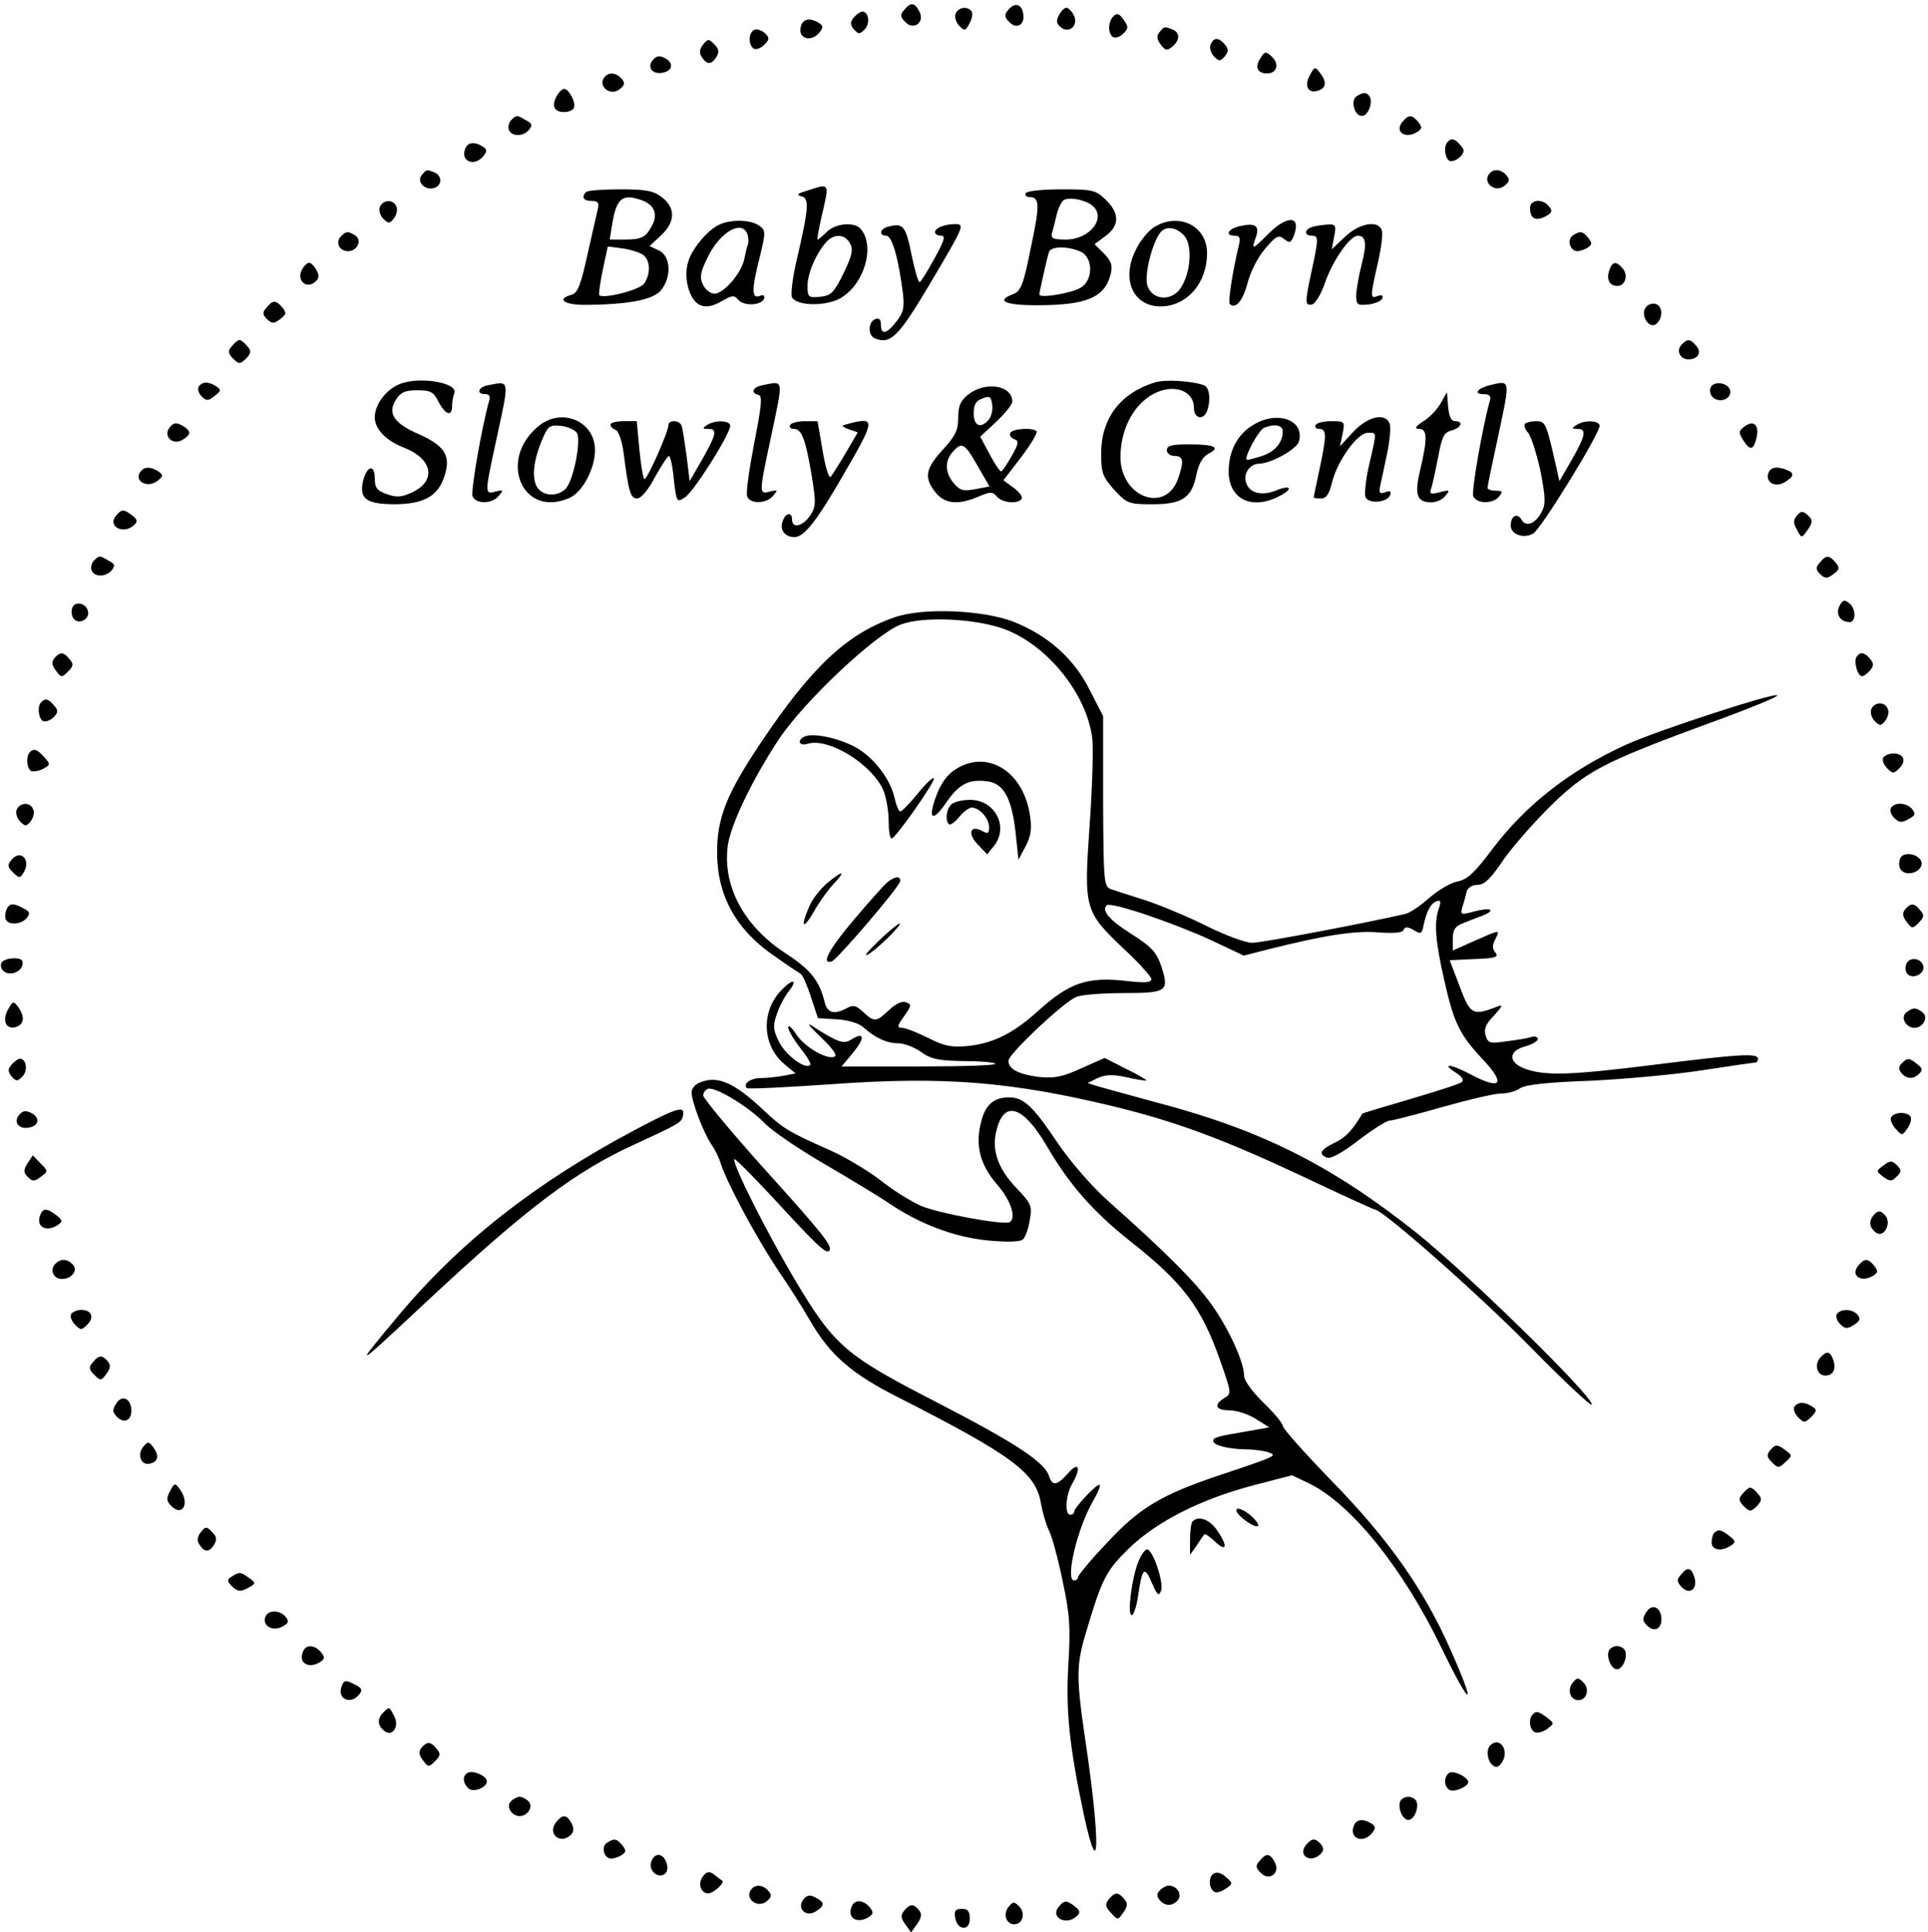 <?xml version="1.0" standalone="no"?>
<!DOCTYPE svg PUBLIC "-//W3C//DTD SVG 20010904//EN"
 "http://www.w3.org/TR/2001/REC-SVG-20010904/DTD/svg10.dtd">
<svg version="1.0" xmlns="http://www.w3.org/2000/svg"
 width="499pt" height="500pt" viewBox="0 0 499 500"
 preserveAspectRatio="xMidYMid meet">
<g transform="translate(0,500) scale(0.1,-0.1)"
fill="#000000" stroke="none">
<path d="M2340 4974 c-11 -12 -10 -18 3 -31 22 -23 52 0 36 28 -12 23 -22 24
-39 3z"/>
<path d="M2610 4975 c-11 -13 -11 -19 3 -33 20 -19 41 -5 35 24 -4 24 -22 28
-38 9z"/>
<path d="M2473 4964 c-3 -8 1 -22 10 -31 14 -14 16 -13 26 6 7 12 9 26 6 31
-10 15 -35 12 -42 -6z"/>
<path d="M2741 4961 c-8 -14 -7 -22 4 -31 22 -19 48 5 34 31 -5 10 -14 19 -19
19 -5 0 -14 -9 -19 -19z"/>
<path d="M2210 4955 c-10 -12 -10 -18 0 -31 12 -13 15 -13 28 0 15 15 10 46
-6 46 -5 0 -15 -7 -22 -15z"/>
<path d="M2882 4958 c-15 -15 -15 -45 -1 -54 6 -3 18 0 26 9 14 13 14 18 1 36
-11 16 -17 18 -26 9z"/>
<path d="M2074 4935 c-13 -32 23 -48 47 -19 10 13 10 17 -2 25 -21 13 -39 11
-45 -6z"/>
<path d="M1953 4923 c-16 -6 -17 -39 -2 -49 6 -3 18 1 27 10 14 14 14 18 2 30
-8 7 -21 12 -27 9z"/>
<path d="M3001 4917 c-8 -10 -7 -19 3 -32 12 -16 16 -17 30 -6 20 17 21 37 0
45 -21 8 -20 8 -33 -7z"/>
<path d="M1820 4885 c-9 -11 -11 -22 -4 -32 13 -21 25 -21 38 -1 8 14 7 21 -5
33 -14 15 -17 15 -29 0z"/>
<path d="M3133 4884 c-3 -8 1 -22 9 -30 13 -13 16 -13 28 0 10 13 10 19 0 31
-16 19 -29 19 -37 -1z"/>
<path d="M3262 4849 c-15 -23 -8 -39 18 -39 25 0 32 25 11 44 -15 14 -18 13
-29 -5z"/>
<path d="M1689 4844 c-15 -18 0 -38 27 -32 25 5 28 25 6 37 -15 8 -23 7 -33
-5z"/>
<path d="M3390 4805 c-16 -29 -3 -49 23 -39 20 7 21 23 3 46 -12 16 -14 16
-26 -7z"/>
<path d="M1567 4803 c-24 -23 12 -55 38 -33 12 10 13 16 4 26 -12 15 -31 18
-42 7z"/>
<path d="M1440 4750 c-13 -25 -5 -40 20 -40 10 0 22 4 25 10 7 12 -12 50 -25
50 -5 0 -14 -9 -20 -20z"/>
<path d="M3511 4751 c-16 -11 -6 -51 14 -51 16 0 29 35 20 50 -8 12 -16 12
-34 1z"/>
<path d="M1323 4689 c-6 -6 -9 -18 -6 -25 7 -18 37 -18 52 0 10 12 8 17 -8 25
-24 14 -24 14 -38 0z"/>
<path d="M3630 4685 c-22 -26 7 -46 39 -26 12 8 12 12 2 25 -17 20 -25 20 -41
1z"/>
<path d="M3747 4633 c-11 -10 -8 -41 4 -49 6 -3 18 1 27 9 13 13 13 19 2 31
-14 17 -23 20 -33 9z"/>
<path d="M1204 4615 c-13 -32 23 -48 47 -19 10 13 10 17 -2 25 -21 13 -39 11
-45 -6z"/>
<path d="M1091 4546 c-14 -17 11 -41 34 -32 20 7 19 32 -1 40 -21 8 -20 8 -33
-8z"/>
<path d="M3857 4553 c-24 -23 12 -55 38 -33 12 10 13 16 4 26 -12 15 -31 18
-42 7z"/>
<path d="M2090 4507 c-26 -8 -30 -11 -16 -15 21 -5 20 -28 -13 -169 -10 -44
-15 -86 -11 -93 14 -23 92 -23 128 0 60 37 87 133 50 177 -16 20 -66 15 -88
-7 -11 -11 -22 -20 -24 -20 -2 0 3 26 10 58 21 90 23 88 -36 69z m110 -137 c9
-16 5 -32 -17 -78 -25 -50 -32 -57 -60 -60 -31 -3 -33 -1 -33 28 0 32 21 82
48 113 20 23 49 22 62 -3z"/>
<path d="M1517 4503 c-13 -13 -7 -23 14 -23 17 0 20 -5 16 -22 -3 -13 -15 -66
-27 -119 -17 -77 -25 -98 -41 -102 -41 -11 -18 -27 39 -26 112 1 174 14 193
38 28 35 25 89 -6 103 l-24 11 29 27 c38 35 39 71 4 99 -22 17 -41 21 -109 21
-45 0 -85 -3 -88 -7z m146 -22 c31 -12 40 -36 25 -64 -16 -31 -27 -37 -71 -37
l-39 0 7 43 c11 65 27 77 78 58z m2 -141 c19 -15 19 -50 2 -74 -12 -17 -105
-40 -116 -30 -2 2 2 31 9 65 l13 61 39 -5 c21 -3 45 -11 53 -17z"/>
<path d="M2655 4500 c-3 -5 1 -10 9 -10 27 0 28 -19 4 -131 -19 -96 -26 -112
-45 -120 -47 -17 -23 -29 60 -29 130 0 177 20 192 82 5 21 1 33 -18 52 l-24
24 28 21 c37 27 37 59 1 94 -26 25 -34 27 -114 27 -48 0 -90 -4 -93 -10z m172
-32 c38 -31 -6 -88 -68 -88 -34 0 -40 3 -36 18 3 9 8 30 12 47 4 16 12 33 18
37 14 9 56 1 74 -14z m-33 -118 c35 -13 37 -73 4 -94 -24 -15 -108 -29 -108
-18 1 10 20 95 25 110 5 14 44 16 79 2z"/>
<path d="M983 4464 c-3 -8 1 -22 9 -30 13 -13 16 -13 27 0 7 9 11 23 7 31 -7
20 -35 19 -43 -1z"/>
<path d="M3960 4461 c0 -27 15 -34 40 -21 17 9 19 14 9 26 -17 21 -49 18 -49
-5z"/>
<path d="M1865 4420 c-31 -12 -74 -63 -84 -98 -13 -43 4 -101 32 -112 15 -6
31 -3 54 10 28 16 33 17 44 4 14 -17 61 -15 67 4 2 7 -2 10 -12 6 -21 -8 -21
18 1 103 15 63 15 67 -2 79 -21 15 -69 17 -100 4z m69 -25 c3 -8 4 -21 2 -27
-3 -7 -7 -25 -10 -40 -8 -36 -53 -88 -77 -88 -11 0 -24 11 -30 24 -9 19 -6 33
15 75 32 62 86 92 100 56z"/>
<path d="M2987 4412 c-15 -9 -37 -36 -48 -60 -38 -77 -5 -147 68 -145 66 2
117 61 117 137 1 71 -73 108 -137 68z m78 -22 c22 -24 17 -96 -9 -135 -24 -37
-76 -32 -87 8 -7 28 13 108 34 135 14 18 41 15 62 -8z"/>
<path d="M3283 4395 c-42 -42 -45 -43 -33 -10 11 30 0 39 -40 30 -32 -7 -41
-25 -14 -25 12 0 15 -6 11 -22 -17 -70 -29 -149 -24 -155 15 -14 34 9 46 55 7
28 27 67 45 88 29 34 35 37 50 25 14 -11 17 -10 25 10 19 51 -17 53 -66 4z"/>
<path d="M2298 4413 c-21 -5 -24 -23 -4 -23 15 0 32 -61 43 -150 4 -36 1 -50
-17 -72 -25 -33 -40 -36 -40 -8 0 13 -5 18 -15 14 -19 -8 -19 -43 0 -50 40
-16 61 6 138 135 93 157 95 161 69 161 -27 0 -52 -10 -52 -21 0 -5 7 -9 16 -9
12 0 8 -13 -18 -60 -18 -33 -35 -60 -38 -60 -4 0 -13 33 -21 72 -15 74 -22 82
-61 71z"/>
<path d="M3398 4413 c-22 -5 -24 -23 -3 -23 18 0 18 -7 0 -90 -18 -83 -18 -92
1 -88 8 2 23 26 33 55 19 57 65 123 85 123 22 0 24 -21 10 -75 -7 -27 -13 -63
-14 -78 0 -26 3 -28 32 -25 17 2 33 9 36 16 2 7 -2 10 -12 6 -20 -8 -20 -3 0
85 9 39 14 78 10 86 -10 26 -58 17 -94 -17 l-35 -33 6 33 c6 28 4 32 -16 31
-12 -1 -30 -3 -39 -6z"/>
<path d="M883 4389 c-16 -16 -5 -39 18 -39 24 0 37 29 18 41 -18 11 -23 11
-36 -2z"/>
<path d="M4071 4391 c-16 -10 -8 -41 11 -41 7 0 19 4 27 9 12 8 12 12 2 25
-15 18 -21 19 -40 7z"/>
<path d="M781 4301 c-14 -26 12 -50 34 -31 11 9 12 17 4 31 -5 10 -14 19 -19
19 -5 0 -14 -9 -19 -19z"/>
<path d="M4165 4300 c-8 -24 1 -40 21 -40 20 0 29 27 14 45 -17 20 -27 19 -35
-5z"/>
<path d="M690 4204 c-11 -12 -11 -18 1 -30 13 -12 18 -12 34 0 16 12 17 16 6
30 -17 20 -25 20 -41 0z"/>
<path d="M4260 4205 c-16 -19 8 -59 27 -43 17 14 17 45 -1 51 -8 3 -20 0 -26
-8z"/>
<path d="M600 4104 c-11 -12 -10 -18 3 -32 16 -15 18 -15 34 0 13 14 14 20 3
32 -7 9 -16 16 -20 16 -4 0 -13 -7 -20 -16z"/>
<path d="M4353 4109 c-16 -16 -5 -39 17 -39 25 0 35 18 20 35 -15 18 -22 19
-37 4z"/>
<path d="M1043 4009 c-39 -11 -73 -53 -73 -89 0 -30 29 -61 77 -79 72 -29 83
-84 22 -114 -29 -14 -42 -15 -67 -6 -26 9 -32 16 -32 41 0 39 -22 32 -31 -10
-9 -44 11 -57 85 -57 75 1 111 22 127 75 16 51 0 76 -66 106 -66 28 -83 55
-60 90 12 19 24 24 55 24 34 0 42 -4 55 -30 18 -34 35 -39 35 -11 0 11 3 26 6
34 9 25 -80 42 -133 26z"/>
<path d="M2988 4010 c-89 -28 -138 -93 -138 -184 0 -50 4 -60 34 -94 33 -35
37 -37 99 -37 78 0 102 17 114 79 6 27 16 44 31 52 32 16 16 24 -50 24 -45 0
-58 -3 -58 -15 0 -8 9 -15 20 -15 23 0 25 -13 9 -59 -32 -91 -149 -48 -149 56
0 83 45 155 109 173 44 12 81 -8 81 -45 0 -28 24 -34 34 -9 10 27 7 62 -8 67
-29 11 -102 16 -128 7z"/>
<path d="M514 3999 c-3 -6 0 -17 8 -25 12 -12 17 -12 33 1 17 13 18 16 5 25
-20 13 -37 13 -46 -1z"/>
<path d="M1263 4003 c-26 -5 -31 -23 -7 -23 10 0 14 -6 10 -17 -19 -68 -48
-234 -43 -247 8 -21 51 -21 68 1 13 15 12 16 -8 11 -29 -8 -29 -7 2 136 34
157 35 150 -22 139z"/>
<path d="M1973 4003 c-25 -5 -31 -20 -10 -25 11 -2 8 -28 -11 -125 -13 -68
-22 -129 -18 -138 7 -20 50 -19 67 2 13 15 12 16 -8 11 -29 -8 -29 -6 2 139
33 157 35 147 -22 136z"/>
<path d="M3855 4003 c-31 -8 -42 -23 -16 -23 16 0 21 -5 17 -17 -19 -68 -48
-234 -43 -247 8 -20 51 -21 67 -1 10 13 9 15 -9 15 -11 0 -21 3 -21 8 0 4 13
67 29 140 30 142 31 138 -24 125z"/>
<path d="M4427 3996 c-3 -8 0 -19 7 -25 18 -15 48 -3 44 18 -4 21 -44 27 -51
7z"/>
<path d="M2506 3979 c-20 -16 -26 -29 -26 -60 0 -32 -7 -47 -40 -83 -45 -49
-49 -72 -19 -110 24 -30 58 -34 112 -11 31 13 36 13 47 0 14 -17 56 -20 64 -6
4 5 -6 18 -21 29 l-26 19 46 60 c25 33 43 63 40 67 -10 10 -61 7 -68 -4 -3 -6
1 -13 9 -16 14 -5 13 -11 -6 -45 -12 -21 -24 -39 -27 -39 -3 0 -17 20 -30 45
l-24 45 42 39 c22 21 41 44 41 52 0 42 -70 53 -114 18z m53 -65 c-20 -24 -39
-17 -39 16 0 23 6 33 23 39 19 7 22 5 25 -16 2 -13 -2 -31 -9 -39z m-28 -121
l30 -52 -37 -7 c-32 -6 -40 -3 -56 16 -23 28 -23 58 -1 82 23 25 30 21 64 -39z"/>
<path d="M3729 3957 c-8 -15 -28 -37 -45 -47 -21 -14 -24 -20 -11 -20 21 0 22
-24 3 -105 -16 -66 -9 -85 29 -85 12 0 29 7 36 17 13 15 11 16 -15 9 -24 -6
-27 -4 -22 9 3 9 11 45 18 81 10 54 15 65 35 70 25 7 32 24 9 24 -10 0 -16 13
-18 38 l-3 37 -16 -28z"/>
<path d="M1396 3899 c-110 -87 -44 -243 79 -187 33 15 65 76 65 123 0 74 -84
111 -144 64z m97 -19 c12 -20 -9 -124 -29 -145 -22 -22 -61 -19 -75 6 -13 25
-8 69 15 123 14 33 19 37 47 34 18 -2 36 -10 42 -18z"/>
<path d="M3243 3900 c-40 -24 -63 -67 -63 -120 0 -72 60 -101 131 -64 38 19
30 31 -10 14 -36 -14 -68 -6 -76 21 -8 23 10 49 34 49 32 1 98 38 103 58 15
55 -56 81 -119 42z m77 -16 c0 -28 -19 -52 -51 -63 -18 -6 -36 -11 -41 -11
-12 0 29 77 44 83 26 11 48 7 48 -9z"/>
<path d="M3503 3883 l-35 -38 7 33 c6 31 6 32 -29 32 -19 0 -38 -4 -41 -10 -3
-5 1 -10 9 -10 20 0 20 -16 1 -105 -8 -38 -15 -71 -15 -72 0 -2 8 -3 19 -3 14
0 21 11 29 43 14 56 66 127 92 127 24 0 24 5 4 -81 -9 -38 -13 -77 -10 -85 7
-19 57 -15 64 5 3 10 0 12 -13 7 -14 -5 -16 -2 -13 16 3 13 11 50 18 84 7 33
10 68 7 77 -11 30 -56 20 -94 -20z"/>
<path d="M440 3895 c-19 -22 5 -48 31 -34 10 5 19 14 19 19 0 5 -9 14 -19 19
-14 8 -22 7 -31 -4z"/>
<path d="M1580 3901 c0 -5 6 -11 14 -14 7 -3 16 -28 20 -59 13 -102 18 -118
35 -118 10 0 29 22 46 55 17 30 33 55 36 55 4 0 10 -27 13 -61 7 -60 8 -60 29
-46 23 15 116 162 117 185 0 14 -39 16 -60 2 -13 -8 -12 -10 3 -10 24 0 22
-12 -15 -78 l-33 -57 -8 65 c-5 36 -10 71 -13 78 -4 15 -34 16 -34 2 0 -17
-54 -140 -62 -140 -3 0 -9 34 -13 75 l-7 75 -34 0 c-19 0 -34 -4 -34 -9z"/>
<path d="M2045 3900 c-3 -5 1 -10 10 -10 20 0 30 -27 46 -122 11 -68 11 -79
-4 -102 -19 -28 -47 -35 -47 -11 0 22 -18 18 -25 -6 -7 -21 7 -39 31 -39 25 0
57 40 129 165 79 136 81 146 17 130 -27 -7 -27 -7 -5 -16 l23 -8 -31 -53 c-17
-29 -35 -57 -39 -62 -5 -4 -14 26 -21 68 l-13 76 -32 0 c-18 0 -36 -4 -39 -10z"/>
<path d="M3947 3903 c-4 -3 0 -14 8 -23 8 -9 22 -54 32 -99 13 -68 14 -86 3
-106 -16 -31 -41 -40 -52 -20 -11 19 -28 10 -28 -15 0 -23 33 -35 58 -21 20
11 172 258 172 279 0 14 -39 16 -60 2 -13 -8 -12 -10 3 -10 24 0 21 -17 -15
-80 l-32 -55 -9 40 c-25 110 -27 115 -51 115 -12 0 -26 -3 -29 -7z"/>
<path d="M4516 3897 c-16 -12 -17 -16 -5 -35 18 -29 27 -28 35 4 8 33 -6 48
-30 31z"/>
<path d="M367 3783 c-25 -24 11 -49 40 -28 16 13 16 16 3 25 -17 11 -34 13
-43 3z"/>
<path d="M4577 3776 c-9 -24 18 -39 42 -24 25 15 26 24 5 32 -25 10 -41 7 -47
-8z"/>
<path d="M300 3665 c-23 -28 21 -50 48 -23 9 9 7 14 -6 24 -22 17 -27 17 -42
-1z"/>
<path d="M4651 3666 c-10 -12 -10 -20 0 -37 11 -22 12 -22 25 -4 17 24 17 30
0 44 -10 9 -16 8 -25 -3z"/>
<path d="M243 3549 c-6 -6 -9 -18 -6 -25 7 -18 37 -18 52 0 10 12 8 17 -8 25
-24 14 -24 14 -38 0z"/>
<path d="M4710 3544 c-11 -12 -11 -18 1 -30 13 -12 18 -12 34 0 16 12 17 16 6
30 -17 20 -25 20 -41 0z"/>
<path d="M4761 3432 c-11 -21 2 -42 26 -42 17 0 17 35 -1 49 -12 10 -17 8 -25
-7z"/>
<path d="M187 3427 c-3 -8 -2 -20 3 -27 11 -18 42 -4 38 17 -4 22 -34 29 -41
10z"/>
<path d="M2314 3402 c-123 -43 -214 -129 -344 -323 -90 -134 -115 -197 -114
-289 1 -110 51 -199 151 -266 31 -22 61 -42 66 -45 5 -4 17 -31 26 -60 l18
-54 49 -3 c30 -2 57 -10 69 -21 30 -27 60 -41 90 -41 15 0 41 -10 58 -22 26
-19 46 -23 109 -24 43 0 81 -3 84 -7 4 -4 -84 -7 -195 -7 l-203 0 26 31 c36
43 35 61 -2 38 -19 -12 -35 -6 -102 37 -14 9 -3 -4 23 -29 29 -27 44 -47 38
-51 -18 -11 -79 24 -100 57 -12 18 -21 26 -21 18 0 -7 14 -31 31 -53 17 -21
29 -41 26 -44 -12 -13 -62 24 -80 58 -16 32 -17 43 -7 72 6 19 20 46 31 60 26
33 10 34 -20 2 -52 -55 -48 -142 9 -190 l29 -24 -31 -6 c-17 -3 -43 -6 -59 -6
-26 0 -47 -15 -36 -26 3 -3 101 2 218 10 292 21 465 7 734 -58 158 -39 276
-82 479 -177 103 -49 191 -89 194 -89 20 0 265 -216 400 -353 89 -91 162 -159
162 -152 0 24 -321 338 -452 443 -220 175 -400 266 -668 337 -74 20 -146 40
-160 44 l-25 8 26 13 c20 9 39 10 75 2 27 -6 50 -10 51 -8 1 1 -22 15 -53 30
l-55 28 -61 -27 c-50 -23 -70 -26 -111 -22 -51 7 -77 20 -77 42 0 17 145 154
176 165 14 6 70 10 124 10 109 0 116 5 97 65 -14 42 -24 53 -85 92 -52 33 -71
57 -58 70 10 10 167 -43 268 -89 l87 -41 63 16 c147 37 225 49 285 44 41 -3
64 -1 66 7 3 8 10 8 26 -1 19 -12 21 -10 26 15 8 36 19 55 34 60 10 3 11 -2 5
-19 -13 -36 -9 -85 14 -186 25 -111 40 -141 100 -205 60 -64 47 -80 -31 -39
-54 29 -80 30 -36 3 12 -8 18 -17 13 -22 -5 -5 -65 -24 -133 -44 -68 -20 -125
-37 -125 -38 -25 -42 -43 -62 -71 -75 -38 -18 -44 -30 -20 -39 9 -4 41 14 81
45 37 28 73 51 81 51 8 0 69 16 136 35 67 19 135 35 152 35 17 0 39 6 50 14
14 9 71 15 180 19 88 4 219 16 290 27 72 11 133 20 138 20 4 0 7 5 7 10 0 15
-49 12 -264 -15 -216 -27 -283 -30 -336 -12 -47 16 -48 47 -2 59 17 5 32 13
32 19 0 6 -8 8 -17 5 -10 -3 -39 -8 -65 -11 -41 -6 -47 -5 -53 15 -5 16 0 30
22 52 22 25 24 29 8 23 -63 -25 -70 -21 -97 52 l-26 68 65 3 c54 2 63 5 53 17
-8 10 -8 19 0 34 13 26 14 26 -54 -4 l-56 -25 0 30 c0 23 6 33 25 40 14 6 37
15 51 20 38 15 23 23 -21 11 -34 -9 -36 -9 -30 12 4 12 9 30 11 40 3 10 15 17
28 17 17 0 33 15 61 56 20 31 75 95 121 141 97 97 139 119 422 223 94 34 172
66 172 70 0 11 -312 -91 -391 -127 -147 -67 -261 -157 -347 -271 -45 -60 -64
-78 -89 -83 -18 -3 -51 -23 -73 -42 -22 -20 -50 -39 -62 -42 -109 -25 -373
-75 -397 -75 -17 0 -71 20 -119 44 -48 24 -118 53 -157 66 -38 12 -79 25 -90
29 -18 7 -19 19 -20 228 l0 220 -35 68 c-41 82 -109 141 -197 176 -81 31 -237
37 -309 11z m288 -31 c111 -43 211 -168 225 -282 3 -28 0 -130 -7 -227 -15
-215 -13 -221 89 -318 39 -36 71 -72 71 -78 0 -9 -17 -10 -62 -5 -103 12 -149
-3 -232 -78 -64 -58 -116 -83 -180 -90 -43 -4 -61 -1 -104 21 -28 14 -59 26
-67 26 -14 0 -13 5 5 30 19 27 20 31 5 36 -10 4 -26 -3 -44 -20 -33 -31 -38
-32 -67 -5 -18 17 -26 19 -42 10 -34 -18 -51 -13 -58 17 -14 55 -36 83 -104
127 -107 71 -161 175 -146 279 9 56 64 170 132 273 66 99 251 273 316 297 60
22 195 15 270 -13z"/>
<path d="M2083 3094 c-21 -9 -15 -26 7 -19 54 17 168 -53 197 -122 7 -18 13
-53 13 -78 0 -25 3 -45 8 -45 10 1 115 150 109 156 -3 3 -22 -15 -42 -40 -21
-26 -41 -46 -45 -46 -4 0 -10 15 -14 32 -10 49 -51 104 -98 132 -43 25 -112
40 -135 30z"/>
<path d="M2473 3009 c-20 -12 -38 -37 -48 -64 -25 -65 -13 -76 24 -22 33 48
58 61 106 55 42 -5 63 -43 73 -128 l8 -75 18 34 c14 26 17 46 12 79 -16 115
-110 174 -193 121z"/>
<path d="M2462 2918 c-13 -13 -16 -41 -6 -51 4 -3 15 5 26 18 11 14 26 25 33
25 20 0 45 -28 45 -51 0 -16 -3 -18 -19 -9 -31 16 -37 -8 -10 -36 l24 -25 17
21 c40 49 4 120 -61 120 -20 0 -42 -5 -49 -12z"/>
<path d="M2139 2713 c-17 -15 -38 -42 -45 -60 -23 -53 -16 -61 12 -13 14 25
37 57 52 73 33 35 23 35 -19 0z"/>
<path d="M2298 2718 c-9 -7 -48 -51 -87 -97 -67 -79 -87 -118 -58 -109 15 6
177 195 177 208 0 14 -13 12 -32 -2z"/>
<path d="M2273 2564 c-26 -25 -39 -41 -28 -35 21 10 93 81 83 81 -3 0 -28 -20
-55 -46z"/>
<path d="M141 3297 c-8 -10 -7 -19 4 -33 13 -18 15 -18 31 -2 14 14 15 20 4
32 -15 19 -24 20 -39 3z"/>
<path d="M4805 3300 c-8 -12 3 -50 14 -50 5 0 14 7 21 15 10 12 10 18 0 30
-14 17 -26 19 -35 5z"/>
<path d="M107 3183 c-11 -10 -8 -41 4 -49 6 -3 18 1 27 9 13 13 13 19 2 31
-14 17 -23 20 -33 9z"/>
<path d="M4843 3164 c-3 -8 1 -22 9 -30 13 -13 16 -13 27 0 7 9 11 23 7 31 -7
20 -35 19 -43 -1z"/>
<path d="M77 3053 c-10 -10 -8 -41 3 -48 5 -3 19 -1 31 5 20 11 20 12 3 31
-18 20 -27 23 -37 12z"/>
<path d="M4874 3039 c-3 -6 1 -18 10 -27 15 -15 17 -15 32 0 19 19 11 38 -16
38 -10 0 -22 -5 -26 -11z"/>
<path d="M43 2904 c-3 -8 1 -22 9 -30 13 -13 16 -13 27 0 7 9 11 23 7 31 -7
20 -35 19 -43 -1z"/>
<path d="M4894 2909 c-3 -6 0 -18 9 -26 12 -12 19 -13 36 -3 18 9 20 14 10 26
-14 17 -45 19 -55 3z"/>
<path d="M30 2775 c-11 -13 -11 -19 4 -33 15 -15 18 -15 26 -2 22 33 -6 64
-30 35z"/>
<path d="M4918 2778 c-8 -21 2 -38 22 -38 26 0 43 23 28 38 -16 16 -45 15 -50
0z"/>
<path d="M16 2644 c-3 -9 -4 -20 0 -25 8 -14 40 -11 53 5 10 12 8 17 -8 25
-27 15 -38 14 -45 -5z"/>
<path d="M4931 2647 c-8 -10 -7 -19 4 -33 13 -18 15 -18 31 -2 14 14 15 20 4
32 -15 19 -24 20 -39 3z"/>
<path d="M4 2509 c-3 -6 -2 -15 4 -21 15 -15 46 -5 50 15 3 12 -3 17 -22 17
-14 0 -28 -5 -32 -11z"/>
<path d="M4934 2505 c-4 -9 -2 -21 3 -26 14 -14 45 1 41 20 -4 22 -37 26 -44
6z"/>
<path d="M20 2386 c-16 -30 -2 -53 24 -43 19 8 20 27 3 51 -12 16 -14 16 -27
-8z"/>
<path d="M4932 2378 c-13 -13 2 -38 23 -38 21 0 36 25 23 38 -7 7 -17 12 -23
12 -6 0 -16 -5 -23 -12z"/>
<path d="M30 2245 c-10 -12 -10 -18 0 -31 12 -13 15 -13 28 0 15 15 10 46 -6
46 -5 0 -15 -7 -22 -15z"/>
<path d="M4922 2248 c-8 -8 -9 -15 -1 -25 14 -16 31 -17 47 -1 9 9 7 14 -6 24
-21 17 -25 17 -40 2z"/>
<path d="M1813 2199 c-13 -4 -23 -16 -23 -26 0 -24 30 -102 50 -133 10 -14 21
-36 25 -50 15 -48 88 -185 144 -270 32 -47 70 -107 86 -135 52 -91 108 -140
229 -201 297 -151 357 -196 370 -274 4 -23 13 -54 20 -69 8 -14 24 -73 36
-131 19 -89 21 -121 15 -220 -7 -117 3 -212 41 -390 40 -183 42 -67 4 190 -25
169 -25 200 1 286 41 138 51 158 110 216 72 70 186 128 323 164 l100 26 44
-21 c109 -53 243 -219 343 -426 77 -159 93 -161 23 -4 -69 156 -159 284 -306
435 -70 72 -128 137 -128 144 0 6 -22 33 -50 60 -28 27 -50 57 -50 69 0 36
-40 123 -85 186 -42 58 -114 131 -266 266 -45 40 -98 102 -133 153 -62 93 -87
116 -124 116 -39 0 -61 -18 -72 -61 -17 -62 -4 -113 41 -165 36 -41 50 -87 32
-97 -16 -8 -186 23 -231 43 -26 12 -73 41 -104 66 -31 24 -88 58 -125 75 -115
51 -126 58 -180 109 -73 68 -116 87 -160 69z m165 -105 c19 -20 88 -67 155
-106 67 -39 141 -84 165 -100 80 -55 170 -89 256 -98 50 -5 85 -4 93 2 6 5 15
27 18 50 7 37 4 43 -33 82 -50 52 -67 101 -52 154 20 76 69 59 130 -45 57 -98
119 -169 215 -245 137 -108 184 -170 233 -309 29 -83 30 -86 11 -97 -29 -18
-23 -32 14 -32 17 0 48 -10 67 -22 l35 -22 -50 -9 c-84 -14 -95 -17 -95 -26 0
-11 36 -21 85 -22 22 0 49 -4 59 -8 22 -8 22 -9 -134 -61 -145 -49 -202 -83
-286 -174 -41 -43 -74 -83 -74 -88 0 -4 -4 -8 -10 -8 -24 0 9 138 50 207 11
19 19 38 16 40 -5 6 -65 -58 -66 -69 0 -5 -4 -8 -10 -8 -15 0 -12 51 5 80 24
41 17 59 -10 28 -29 -33 -41 -35 -50 -8 -11 36 -88 86 -285 188 -244 125 -270
148 -374 322 -73 124 -156 288 -156 310 0 5 44 -39 99 -98 115 -125 139 -148
147 -139 11 10 -15 43 -175 220 -83 93 -151 175 -151 182 0 7 6 15 12 17 19 7
108 -48 146 -88z"/>
<path d="M49 2114 c-15 -18 0 -38 27 -32 25 5 28 25 6 37 -15 8 -23 7 -33 -5z"/>
<path d="M1640 2074 c-257 -137 -450 -289 -609 -479 -119 -143 -119 -143 79
42 254 237 381 333 536 403 117 54 118 55 122 74 5 26 -17 19 -128 -40z"/>
<path d="M4895 2109 c-4 -5 1 -19 11 -30 17 -19 17 -19 31 1 8 11 11 25 8 30
-8 13 -42 13 -50 -1z"/>
<path d="M71 1989 c-11 -18 -10 -24 1 -35 12 -12 17 -12 33 0 20 15 20 15 0
35 l-20 21 -14 -21z"/>
<path d="M4875 1984 c-20 -15 -20 -15 0 -30 17 -12 21 -12 34 1 13 13 13 17 1
29 -13 13 -18 13 -35 0z"/>
<path d="M104 1855 c-12 -30 16 -45 46 -25 13 9 12 12 -4 25 -25 19 -35 19
-42 0z"/>
<path d="M4852 1858 c-16 -16 -15 -33 2 -47 22 -18 44 25 24 45 -11 11 -16 12
-26 2z"/>
<path d="M143 1729 c-15 -15 -5 -39 17 -39 26 0 43 23 28 38 -15 15 -31 15
-45 1z"/>
<path d="M4810 1725 c-22 -26 7 -46 39 -26 12 8 12 12 2 25 -17 20 -25 20 -41
1z"/>
<path d="M184 1599 c-3 -6 1 -18 10 -27 15 -15 17 -15 32 0 19 19 11 38 -16
38 -10 0 -22 -5 -26 -11z"/>
<path d="M4754 1599 c-3 -6 0 -18 9 -26 12 -12 18 -13 35 -2 16 10 18 16 10
26 -13 16 -44 17 -54 2z"/>
<path d="M4710 1485 c-15 -18 -6 -45 14 -45 20 0 29 16 21 40 -8 24 -18 25
-35 5z"/>
<path d="M240 1474 c-11 -12 -10 -18 4 -32 16 -16 18 -16 31 2 11 14 12 23 4
33 -15 17 -24 16 -39 -3z"/>
<path d="M301 1368 c-11 -17 -10 -23 2 -35 18 -18 37 -9 37 16 0 31 -24 43
-39 19z"/>
<path d="M4644 1359 c-3 -6 1 -18 10 -27 15 -15 17 -15 34 1 15 16 15 19 2 27
-20 13 -37 12 -46 -1z"/>
<path d="M371 1256 c-17 -20 -6 -49 16 -44 22 4 26 20 10 42 -12 16 -14 16
-26 2z"/>
<path d="M4581 1246 c-9 -11 -8 -18 5 -30 15 -16 18 -16 35 0 18 16 18 18 1
30 -22 17 -27 17 -41 0z"/>
<path d="M440 1141 c-10 -19 -9 -26 3 -38 29 -30 49 6 23 42 -13 18 -14 18
-26 -4z"/>
<path d="M4510 1134 c-11 -12 -10 -18 3 -32 16 -15 18 -15 34 0 13 14 14 20 3
32 -7 9 -16 16 -20 16 -4 0 -13 -7 -20 -16z"/>
<path d="M3200 1091 c0 -11 39 -41 53 -41 13 0 -12 29 -35 41 -12 6 -18 6 -18
0z"/>
<path d="M3087 1063 c-4 -3 -7 -25 -7 -47 l0 -40 17 24 c9 14 18 27 20 29 2 3
14 -6 28 -19 31 -29 33 -10 4 31 -19 27 -47 37 -62 22z"/>
<path d="M520 1035 c-9 -11 -11 -22 -4 -32 13 -21 25 -21 38 -1 8 14 7 21 -5
33 -14 15 -17 15 -29 0z"/>
<path d="M4437 1033 c-4 -3 -7 -15 -7 -25 0 -20 26 -24 50 -8 13 9 12 12 -4
25 -22 17 -29 18 -39 8z"/>
<path d="M2946 958 c-17 -43 -29 -138 -17 -138 5 0 12 21 16 46 11 77 17 83
36 38 14 -32 18 -36 24 -21 8 20 -21 107 -36 107 -6 0 -16 -15 -23 -32z"/>
<path d="M4350 924 c-11 -12 -10 -18 3 -32 21 -21 42 -3 32 27 -8 25 -18 27
-35 5z"/>
<path d="M600 920 c-13 -8 -13 -11 1 -26 14 -13 21 -14 40 -4 22 12 22 13 4
26 -22 16 -25 17 -45 4z"/>
<path d="M4261 828 c-11 -17 -10 -23 2 -35 18 -18 37 -9 37 16 0 31 -24 43
-39 19z"/>
<path d="M687 816 c-9 -23 18 -39 43 -26 17 9 19 14 9 26 -15 18 -45 18 -52 0z"/>
<path d="M784 725 c-12 -29 15 -45 45 -26 12 8 12 12 2 25 -17 20 -40 21 -47
1z"/>
<path d="M4165 730 c-9 -15 4 -50 20 -50 16 0 29 35 20 50 -3 5 -12 10 -20 10
-8 0 -17 -5 -20 -10z"/>
<path d="M4071 646 c-16 -19 -7 -46 14 -46 22 0 30 29 13 46 -13 13 -16 13
-27 0z"/>
<path d="M884 635 c-12 -31 23 -48 45 -21 10 12 8 17 -8 25 -26 14 -31 14 -37
-4z"/>
<path d="M992 568 c-16 -16 -15 -33 2 -47 21 -18 41 11 26 38 -13 25 -12 25
-28 9z"/>
<path d="M3967 563 c-12 -11 -8 -41 6 -46 7 -3 21 1 32 9 18 14 18 14 -1 29
-22 16 -28 18 -37 8z"/>
<path d="M1091 477 c-8 -10 -7 -19 4 -33 13 -18 15 -18 31 -2 14 14 15 20 4
32 -15 19 -24 20 -39 3z"/>
<path d="M3857 483 c-11 -11 -8 -40 6 -51 9 -8 16 -6 25 8 19 31 -7 67 -31 43z"/>
<path d="M1213 413 c-16 -6 -17 -25 -1 -41 12 -12 48 1 48 18 0 13 -32 28 -47
23z"/>
<path d="M3753 413 c-7 -3 -13 -13 -13 -23 0 -10 6 -20 13 -23 14 -5 47 10 47
21 0 12 -34 29 -47 25z"/>
<path d="M1322 338 c-13 -13 2 -38 23 -38 21 0 36 25 23 38 -7 7 -17 12 -23
12 -6 0 -16 -5 -23 -12z"/>
<path d="M3625 340 c-9 -15 4 -50 20 -50 16 0 29 35 20 50 -3 5 -12 10 -20 10
-8 0 -17 -5 -20 -10z"/>
<path d="M1440 285 c-25 -30 10 -61 38 -33 7 7 8 17 1 30 -12 22 -23 23 -39 3z"/>
<path d="M3504 275 c-13 -32 23 -48 47 -19 10 13 10 17 -2 25 -21 13 -39 11
-45 -6z"/>
<path d="M1571 231 c-16 -10 -8 -41 11 -41 7 0 19 4 27 9 12 8 12 12 2 25 -15
18 -21 19 -40 7z"/>
<path d="M3380 225 c-22 -27 12 -49 38 -23 8 8 9 15 1 25 -15 17 -24 16 -39
-2z"/>
<path d="M1686 183 c-9 -21 14 -45 33 -34 8 5 11 16 6 30 -8 25 -30 28 -39 4z"/>
<path d="M3260 184 c-11 -12 -10 -18 3 -31 22 -23 52 0 36 28 -12 23 -22 24
-39 3z"/>
<path d="M1820 145 c-15 -18 -7 -45 13 -45 14 0 44 28 36 33 -2 1 -11 8 -20
15 -13 10 -19 9 -29 -3z"/>
<path d="M3141 151 c-15 -9 -12 -42 4 -48 6 -2 19 3 29 10 17 12 17 13 -1 29
-11 11 -24 14 -32 9z"/>
<path d="M1947 113 c-24 -23 12 -55 38 -33 12 10 13 16 4 26 -12 15 -31 18
-42 7z"/>
<path d="M3002 108 c-8 -8 -9 -15 -1 -25 14 -17 34 -17 48 0 11 15 -3 37 -24
37 -6 0 -16 -5 -23 -12z"/>
<path d="M2080 85 c-19 -23 5 -48 31 -32 24 15 24 24 0 36 -14 8 -22 7 -31 -4z"/>
<path d="M2870 85 c-10 -13 -10 -19 5 -35 18 -20 18 -20 32 0 12 17 12 24 3
35 -16 19 -24 19 -40 0z"/>
<path d="M2204 65 c-12 -29 15 -45 45 -26 12 8 12 12 2 25 -17 20 -40 21 -47
1z"/>
<path d="M2611 66 c-16 -19 -7 -46 14 -46 22 0 30 29 13 46 -13 13 -16 13 -27
0z"/>
<path d="M2740 65 c-23 -28 21 -50 48 -23 9 9 7 14 -6 24 -22 17 -27 17 -42
-1z"/>
<path d="M2340 55 c-9 -11 -9 -19 3 -35 l15 -21 16 22 c11 17 13 26 4 36 -14
17 -23 16 -38 -2z"/>
<path d="M2472 38 c5 -34 38 -37 38 -4 0 20 -5 26 -21 26 -15 0 -20 -5 -17
-22z"/>
</g>
</svg>
